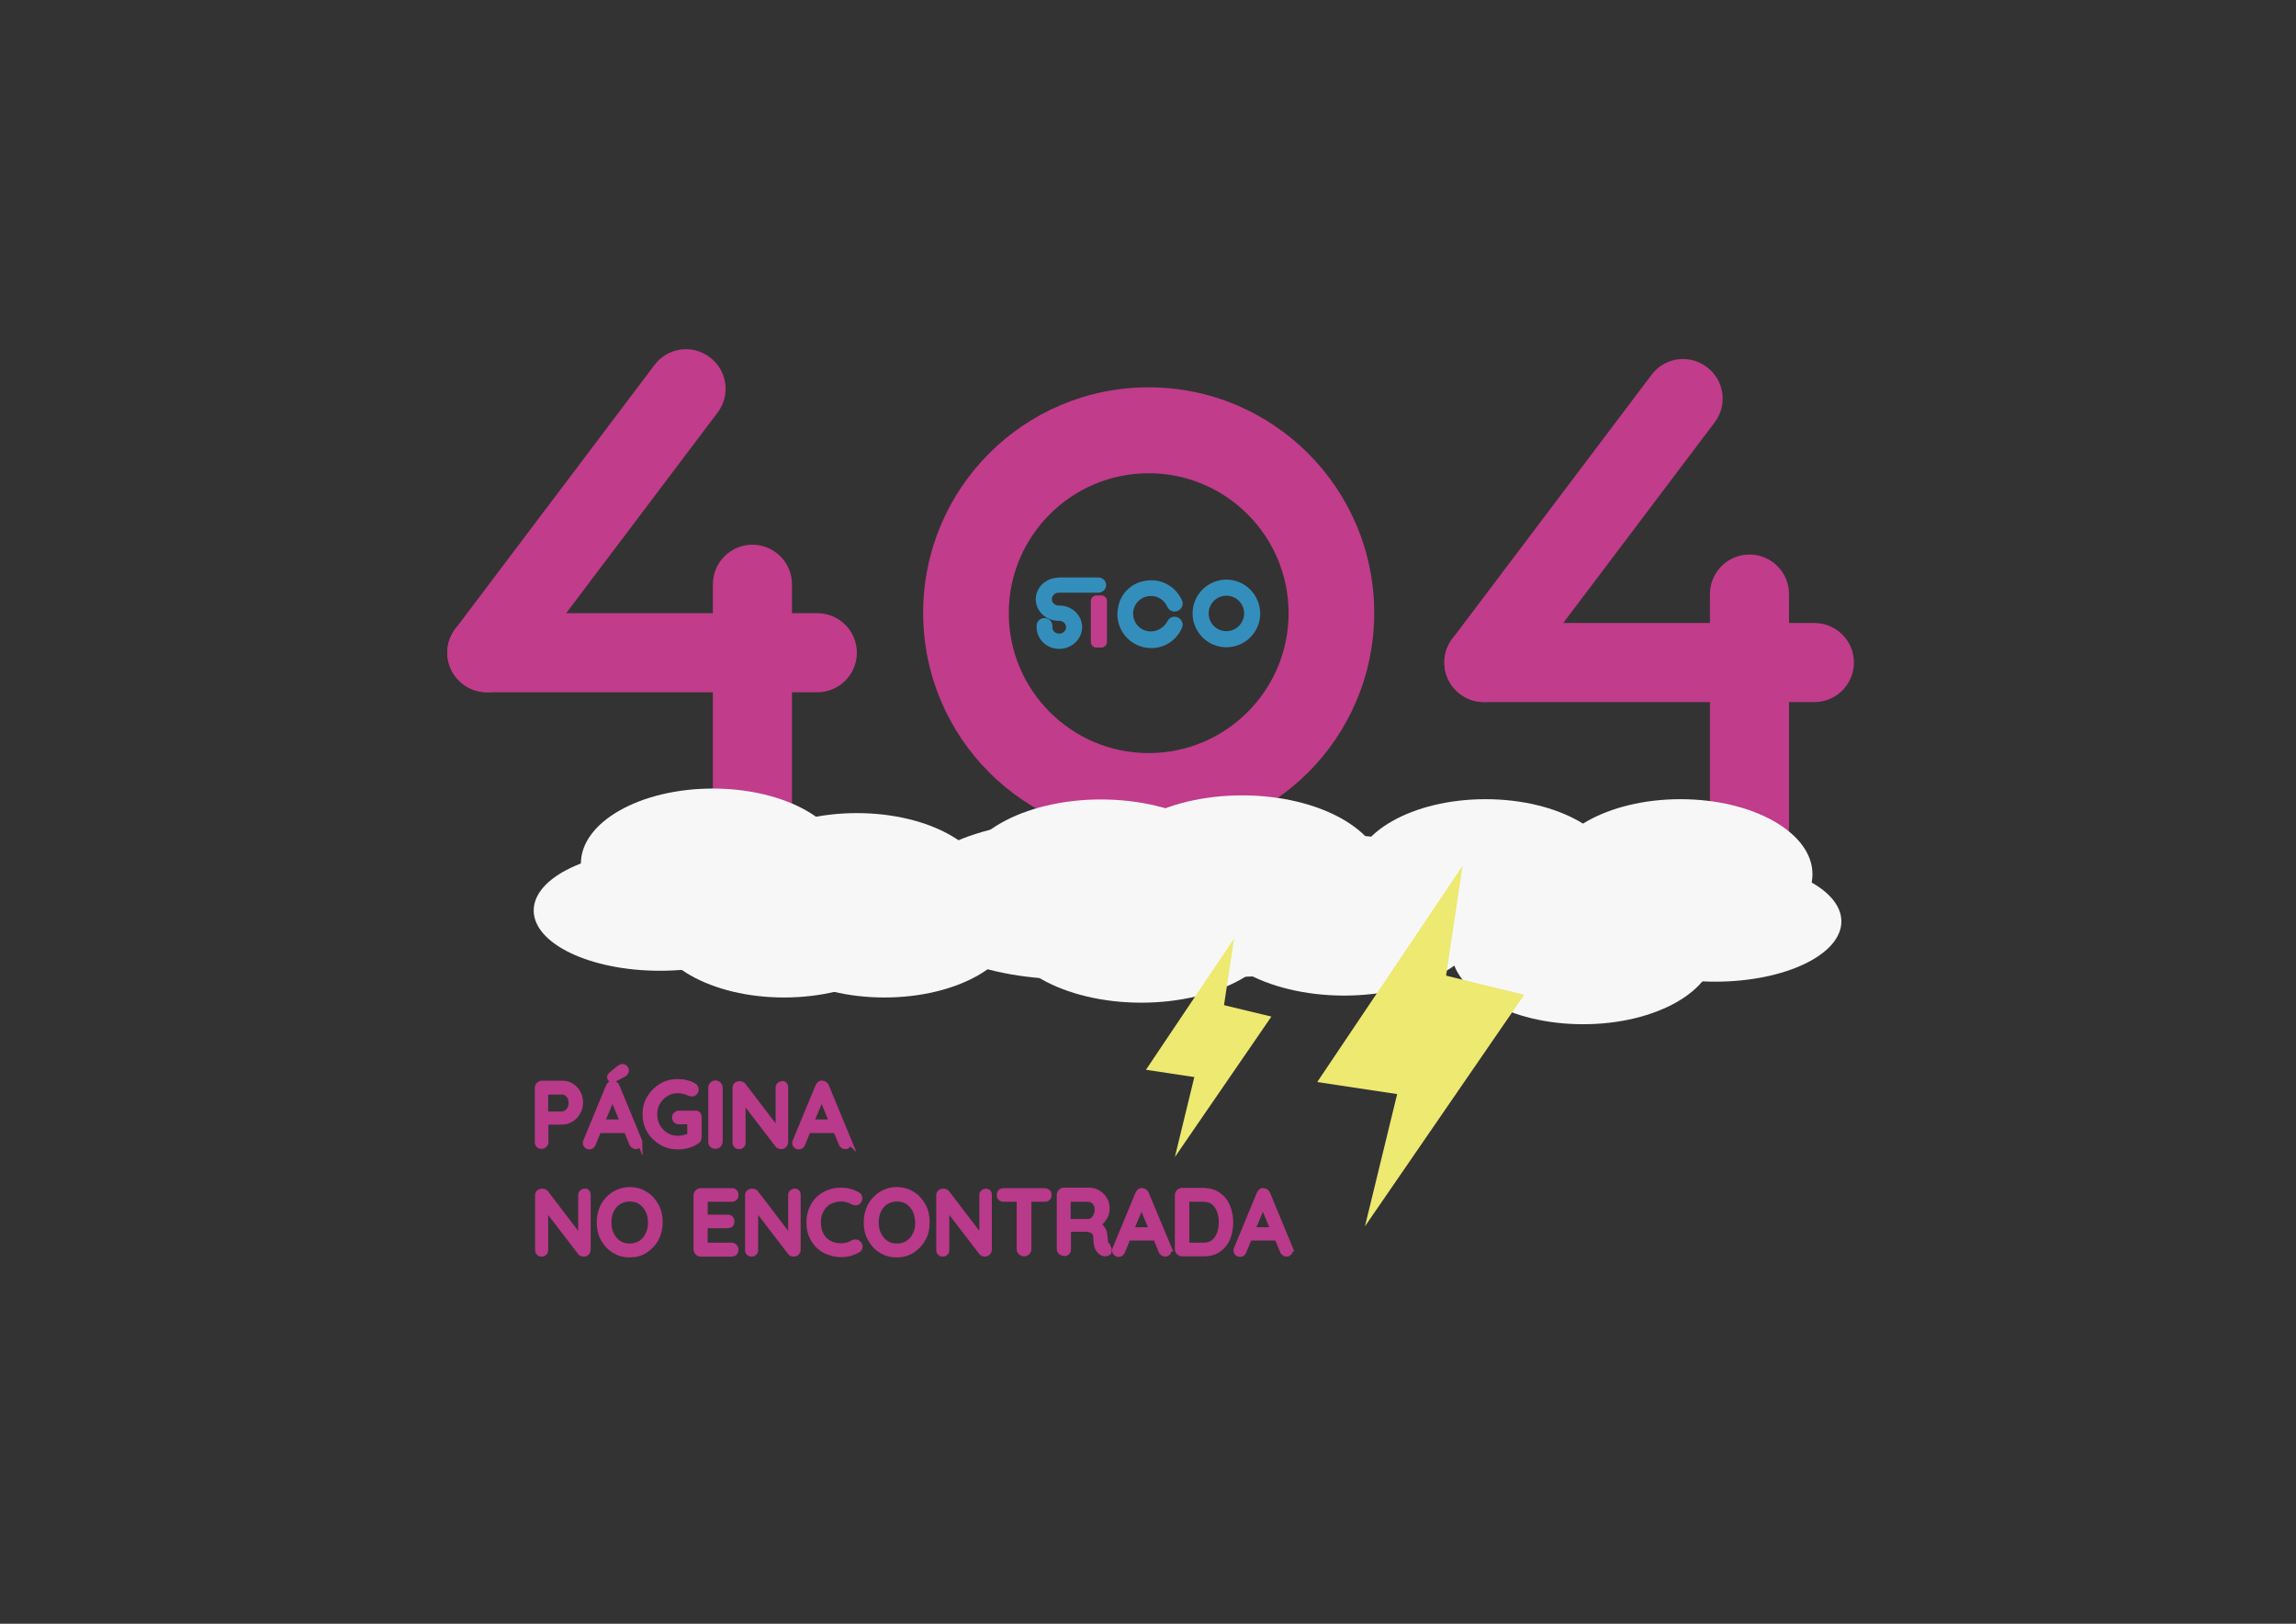 <?xml version="1.0" encoding="utf-8"?>
<!-- Generator: Adobe Illustrator 19.0.0, SVG Export Plug-In . SVG Version: 6.00 Build 0)  -->
<svg version="1.1" id="Capa_1" xmlns="http://www.w3.org/2000/svg" xmlns:xlink="http://www.w3.org/1999/xlink" x="0px" y="0px"
	 viewBox="0 0 841.9 595.3" style="enable-background:new 0 0 841.9 595.3;" xml:space="preserve">
<rect x="0" y="0" width="841.9" height="595.3" fill="#333333" stroke="none"/>
<style type="text/css">
	.st0{fill:#C13C8A;}
	.st1{fill:#F7F7F8;}
	.st2{fill:#348EBB;stroke:#348EBB;stroke-miterlimit:10;}
	.st3{fill:#348EBB;}
	.st4{fill:#EDE971;}
	.st5{fill:#B9398A;stroke:#B9398A;stroke-width:2;stroke-miterlimit:10;}
</style>
<path id="XMLID_2_" class="st0" d="M314.2,239.3L314.2,239.3c0,8-6.5,14.5-14.5,14.5H178.5c-8,0-14.5-6.5-14.5-14.5v0
	c0-8,6.5-14.5,14.5-14.5h121.2C307.7,224.8,314.2,231.3,314.2,239.3z"/>
<path id="XMLID_16_" class="st0" d="M421.2,142c-45.7,0-82.7,37-82.7,82.7c0,45.7,37,82.7,82.7,82.7c45.7,0,82.7-37,82.7-82.7
	C503.9,179.1,466.9,142,421.2,142z M421.2,276.1c-28.3,0-51.3-23-51.3-51.3c0-28.3,23-51.3,51.3-51.3c28.3,0,51.3,23,51.3,51.3
	C472.5,253.1,449.5,276.1,421.2,276.1z"/>
<path id="XMLID_4_" class="st0" d="M260.3,131L260.3,131c6.4,4.8,7.7,13.9,2.8,20.3l-73,96.7c-4.8,6.4-13.9,7.7-20.3,2.8l0,0
	c-6.4-4.8-7.7-13.9-2.8-20.3l73-96.7C244.8,127.4,253.9,126.1,260.3,131z"/>
<path id="XMLID_5_" class="st0" d="M275.9,199.7L275.9,199.7c8,0,14.5,6.5,14.5,14.5v85.6c0,8-6.5,14.5-14.5,14.5h0
	c-8,0-14.5-6.5-14.5-14.5v-85.6C261.4,206.2,267.9,199.7,275.9,199.7z"/>
<path id="XMLID_7_" class="st0" d="M679.8,242.9L679.8,242.9c0,8-6.5,14.5-14.5,14.5H544.1c-8,0-14.5-6.5-14.5-14.5v0
	c0-8,6.5-14.5,14.5-14.5h121.2C673.3,228.4,679.8,234.9,679.8,242.9z"/>
<path id="XMLID_6_" class="st0" d="M625.9,134.6L625.9,134.6c6.4,4.8,7.7,13.9,2.8,20.3l-73,96.7c-4.8,6.4-13.9,7.7-20.3,2.8v0
	c-6.4-4.8-7.7-13.9-2.8-20.3l73-96.7C610.4,131,619.5,129.7,625.9,134.6z"/>
<path id="XMLID_3_" class="st0" d="M641.5,203.3L641.5,203.3c8,0,14.5,6.5,14.5,14.5v85.6c0,8-6.5,14.5-14.5,14.5h0
	c-8,0-14.5-6.5-14.5-14.5v-85.6C627,209.8,633.5,203.3,641.5,203.3z"/>
<ellipse id="XMLID_8_" class="st1" cx="628.9" cy="337.8" rx="46.3" ry="22.1"/>
<ellipse id="XMLID_10_" class="st1" cx="616.2" cy="320.5" rx="48.4" ry="27.5"/>
<ellipse id="XMLID_12_" class="st1" cx="593.1" cy="329.6" rx="48.4" ry="27.5"/>
<ellipse id="XMLID_24_" class="st1" cx="391.8" cy="329.9" rx="61.1" ry="29.1"/>
<ellipse id="XMLID_21_" class="st1" cx="403.7" cy="322.5" rx="51.8" ry="29.4"/>
<ellipse id="XMLID_20_" class="st1" cx="418.5" cy="338.2" rx="51.8" ry="29.4"/>
<ellipse id="XMLID_30_" class="st1" cx="454" cy="329" rx="61.1" ry="29.1"/>
<ellipse id="XMLID_29_" class="st1" cx="455.5" cy="321" rx="51.8" ry="29.4"/>
<ellipse id="XMLID_28_" class="st1" cx="492.9" cy="335.6" rx="51.8" ry="29.4"/>
<ellipse id="XMLID_33_" class="st1" cx="242" cy="333.8" rx="46.3" ry="22.1"/>
<ellipse id="XMLID_32_" class="st1" cx="261.4" cy="316.6" rx="48.4" ry="27.5"/>
<ellipse id="XMLID_34_" class="st1" cx="314.2" cy="325.6" rx="48.4" ry="27.5"/>
<ellipse id="XMLID_35_" class="st1" cx="324.3" cy="338.2" rx="48.4" ry="27.5"/>
<ellipse id="XMLID_36_" class="st1" cx="580.5" cy="348" rx="48.4" ry="27.5"/>
<ellipse id="XMLID_37_" class="st1" cx="544.7" cy="320.5" rx="48.4" ry="27.5"/>
<ellipse id="XMLID_38_" class="st1" cx="287.5" cy="338.2" rx="48.4" ry="27.5"/>
<path id="XMLID_31_" class="st0" d="M403.9,237.4h-1.9c-1.1,0-2-0.9-2-2v-15.1c0-1.1,0.9-2,2-2h1.9c1.1,0,2,0.9,2,2v15.1
	C405.8,236.5,405,237.4,403.9,237.4z"/>
<g id="XMLID_1_">
	<path id="XMLID_23_" class="st2" d="M388.1,234.7"/>
	<path id="XMLID_18_" class="st2" d="M388.1,222.4"/>
	<path id="XMLID_11_" class="st2" d="M387.9,212.2h14.8c1.3,0,2.4,1,2.4,2.3v0c0,1.3-1.1,2.3-2.4,2.3h-14.8h0.3c-1.7,0-3,1.3-3,2.9
		c0,1.6,1.4,2.8,3.1,2.8c4.4-0.1,8,3.3,8,7.4c0,4.1-3.5,7.4-7.7,7.5c-4.4,0.1-8-3.3-8-7.4v0.2v-0.8c0-1.3,1.1-2.3,2.4-2.3l0,0
		c1.3,0,2.4,1,2.4,2.3v0.8v-0.2c0,1.6,1.3,2.8,3,2.8c1.7,0,3-1.3,3-2.9c0-1.6-1.4-2.8-3.1-2.8c-4.4,0.1-8-3.3-8-7.4
		c0-4.1,3.5-7.4,7.9-7.4"/>
</g>
<path id="XMLID_9_" class="st3" d="M422,231.5c-3.7,0-6.7-3.1-6.5-6.9c0.2-3.3,2.9-6,6.3-6.1c2.8-0.1,5.1,1.5,6.2,3.9
	c0.5,1.1,1.5,1.8,2.7,1.8l0,0c2.1,0,3.6-2.2,2.7-4.1c-2.3-5.2-8-8.5-14.3-7c-4.5,1-8,4.5-9,9c-2,8.2,4.2,15.5,12,15.5
	c5.1,0,9.4-3,11.3-7.4c0.9-1.9-0.6-4.1-2.7-4.1h0c-1.2,0-2.2,0.7-2.7,1.8C426.9,229.9,424.6,231.5,422,231.5z"/>
<path id="XMLID_13_" class="st3" d="M449.7,212.5c-6.8,0-12.4,5.5-12.4,12.4c0,6.8,5.5,12.4,12.4,12.4c6.8,0,12.4-5.5,12.4-12.4
	C462,218,456.5,212.5,449.7,212.5z M449.7,231.4c-3.6,0-6.5-2.9-6.5-6.5c0-3.6,2.9-6.5,6.5-6.5c3.6,0,6.5,2.9,6.5,6.5
	C456.2,228.4,453.3,231.4,449.7,231.4z"/>
<polyline id="XMLID_25_" class="st4" points="523.3,356 558.9,364.7 500.5,449.6 "/>
<polyline id="XMLID_26_" class="st4" points="523.5,402.8 483,396.7 536.3,317.4 "/>
<polyline id="XMLID_39_" class="st4" points="444.6,367.5 466.2,372.7 430.8,424.2 "/>
<polyline id="XMLID_27_" class="st4" points="444.7,395.9 420.2,392.2 452.5,344.1 "/>
<g id="XMLID_42_">
	<path id="XMLID_43_" class="st5" d="M209.5,398.1c1,0.6,1.8,1.5,2.4,2.5c0.6,1.1,0.9,2.3,0.9,3.5c0,1.3-0.3,2.5-0.9,3.6
		c-0.6,1.1-1.4,2-2.4,2.6s-2.1,1-3.2,1h-6.2v7.3c0,0.4-0.1,0.8-0.4,1.1s-0.6,0.5-1.1,0.5c-0.5,0-0.8-0.1-1.1-0.4s-0.4-0.7-0.4-1.1
		v-19.9c0-0.4,0.2-0.8,0.5-1.1c0.3-0.3,0.7-0.5,1.1-0.5h7.6C207.4,397.2,208.5,397.5,209.5,398.1z M207.9,407.8
		c0.5-0.4,0.9-0.9,1.2-1.5c0.3-0.6,0.4-1.3,0.4-2c0-1.1-0.3-2.1-1-2.8c-0.6-0.8-1.4-1.2-2.3-1.2h-6.2v8.2h6.2
		C206.8,408.4,207.4,408.2,207.9,407.8z"/>
	<path id="XMLID_46_" class="st5" d="M234.5,418.8c0,0.4-0.1,0.8-0.4,1.1c-0.3,0.3-0.6,0.4-1,0.4c-0.3,0-0.6-0.1-0.8-0.3
		c-0.3-0.2-0.5-0.4-0.6-0.8l-2-4.8h-10.2l-2,4.9c-0.1,0.3-0.3,0.6-0.5,0.8c-0.3,0.2-0.5,0.3-0.8,0.3c-0.5,0-0.8-0.1-1.1-0.4
		s-0.4-0.6-0.4-1c0-0.1,0-0.3,0.1-0.5l8.4-20.3c0.2-0.3,0.4-0.6,0.6-0.8c0.3-0.2,0.6-0.3,0.9-0.2c0.3,0,0.6,0.1,0.9,0.3
		c0.3,0.2,0.4,0.4,0.6,0.8l8.3,20.1C234.5,418.3,234.5,418.6,234.5,418.8z M220.7,411.4h7.7l-3.8-9.2L220.7,411.4z M223.9,395.6
		c-0.2-0.2-0.3-0.4-0.3-0.7c0-0.3,0.1-0.5,0.4-0.8l2.9-2.4c0.5-0.4,0.9-0.6,1.3-0.6c0.4,0,0.7,0.1,1,0.4c0.3,0.3,0.4,0.6,0.4,1
		c0,0.3-0.1,0.6-0.3,0.8c-0.2,0.3-0.4,0.5-0.7,0.6l-3.3,1.7c-0.3,0.1-0.5,0.2-0.8,0.2C224.3,395.8,224.1,395.7,223.9,395.6z"/>
	<path id="XMLID_50_" class="st5" d="M255.9,408.5c0.3,0.3,0.4,0.7,0.4,1.1v7.4c0,0.6-0.3,1.1-0.8,1.4c-1,0.7-2.1,1.2-3.3,1.5
		c-1.2,0.4-2.4,0.5-3.7,0.5c-2.2,0-4.2-0.5-6-1.6c-1.8-1.1-3.3-2.5-4.3-4.3c-1.1-1.8-1.6-3.8-1.6-6c0-2.2,0.5-4.2,1.6-6
		c1.1-1.8,2.5-3.2,4.3-4.3c1.8-1.1,3.8-1.6,6-1.6c1.1,0,2.2,0.1,3.2,0.4c1,0.2,1.9,0.6,2.7,1.1c0.3,0.2,0.5,0.3,0.6,0.6
		c0.1,0.2,0.2,0.5,0.2,0.7c0,0.4-0.1,0.8-0.4,1.1c-0.3,0.3-0.7,0.5-1.1,0.5c-0.3,0-0.6-0.1-0.9-0.2c-1.4-0.7-2.9-1-4.3-1
		c-1.6,0-3,0.4-4.3,1.2c-1.3,0.8-2.3,1.8-3.1,3.2c-0.8,1.3-1.1,2.8-1.1,4.4c0,1.6,0.4,3.1,1.1,4.4c0.8,1.3,1.8,2.4,3.1,3.2
		c1.3,0.8,2.7,1.2,4.3,1.2c0.7,0,1.5-0.1,2.4-0.3c0.8-0.2,1.5-0.4,2.1-0.7v-5.2h-4c-0.4,0-0.8-0.1-1.1-0.4c-0.3-0.3-0.5-0.7-0.5-1.1
		c0-0.5,0.2-0.8,0.5-1.1c0.3-0.3,0.7-0.4,1.1-0.4h5.8C255.2,408.1,255.6,408.2,255.9,408.5z"/>
	<path id="XMLID_52_" class="st5" d="M263.5,419.7c-0.3,0.3-0.7,0.5-1.2,0.5c-0.5,0-0.9-0.2-1.2-0.5s-0.4-0.7-0.4-1.2v-19.8
		c0-0.4,0.2-0.8,0.5-1.1c0.3-0.3,0.7-0.5,1.2-0.5c0.4,0,0.8,0.2,1.1,0.5c0.3,0.3,0.5,0.7,0.5,1.1v19.8
		C264,419,263.8,419.4,263.5,419.7z"/>
	<path id="XMLID_54_" class="st5" d="M287.6,397.6c0.3,0.3,0.4,0.6,0.4,1v20c0,0.5-0.1,0.8-0.4,1.2s-0.7,0.5-1.1,0.5
		c-0.2,0-0.5,0-0.7-0.1c-0.2-0.1-0.4-0.2-0.5-0.3l-12.9-16.8v15.8c0,0.4-0.1,0.8-0.4,1c-0.3,0.3-0.6,0.4-1,0.4c-0.4,0-0.8-0.1-1-0.4
		c-0.3-0.3-0.4-0.6-0.4-1v-20c0-0.5,0.1-0.8,0.4-1.1s0.7-0.4,1.1-0.4c0.3,0,0.5,0,0.8,0.1s0.4,0.2,0.6,0.4l12.9,16.9v-16
		c0-0.4,0.1-0.8,0.4-1c0.3-0.3,0.6-0.4,1-0.4C287,397.2,287.4,397.3,287.6,397.6z"/>
	<path id="XMLID_56_" class="st5" d="M311.3,418.8c0,0.4-0.1,0.8-0.4,1.1c-0.3,0.3-0.6,0.4-1,0.4c-0.3,0-0.6-0.1-0.8-0.3
		c-0.3-0.2-0.5-0.4-0.6-0.8l-2-4.8h-10.2l-2,4.9c-0.1,0.3-0.3,0.6-0.5,0.8c-0.3,0.2-0.5,0.3-0.8,0.3c-0.5,0-0.8-0.1-1.1-0.4
		s-0.4-0.6-0.4-1c0-0.1,0-0.3,0.1-0.5l8.4-20.3c0.2-0.3,0.4-0.6,0.6-0.8c0.3-0.2,0.6-0.3,0.9-0.2c0.3,0,0.6,0.1,0.9,0.3
		c0.3,0.2,0.4,0.4,0.6,0.8l8.3,20.1C311.2,418.3,311.3,418.6,311.3,418.8z M297.4,411.4h7.7l-3.8-9.2L297.4,411.4z"/>
	<path id="XMLID_59_" class="st5" d="M215.2,437c0.3,0.3,0.4,0.6,0.4,1v20c0,0.5-0.1,0.8-0.4,1.2s-0.7,0.5-1.1,0.5
		c-0.2,0-0.5,0-0.7-0.1c-0.2-0.1-0.4-0.2-0.5-0.3l-12.9-16.8v15.8c0,0.4-0.1,0.8-0.4,1c-0.3,0.3-0.6,0.4-1,0.4c-0.4,0-0.8-0.1-1-0.4
		c-0.3-0.3-0.4-0.6-0.4-1v-20c0-0.5,0.1-0.8,0.4-1.1s0.7-0.4,1.1-0.4c0.3,0,0.5,0,0.8,0.1s0.4,0.2,0.6,0.4l12.9,16.9v-16
		c0-0.4,0.1-0.8,0.4-1c0.3-0.3,0.6-0.4,1-0.4C214.6,436.6,215,436.8,215.2,437z"/>
	<path id="XMLID_61_" class="st5" d="M240.6,454.1c-1,1.8-2.3,3.2-4,4.3s-3.6,1.6-5.7,1.6c-2.1,0-4-0.5-5.7-1.6c-1.7-1-3-2.5-4-4.3
		c-1-1.8-1.4-3.8-1.4-6c0-2.2,0.5-4.2,1.4-6c1-1.8,2.3-3.2,4-4.3c1.7-1,3.6-1.6,5.7-1.6c2.1,0,4,0.5,5.7,1.6c1.7,1,3,2.5,4,4.3
		c1,1.8,1.4,3.8,1.4,6C242,450.3,241.5,452.3,240.6,454.1z M237.6,443.7c-0.7-1.3-1.6-2.4-2.7-3.1c-1.2-0.8-2.5-1.1-4-1.1
		c-1.5,0-2.8,0.4-4,1.1s-2.1,1.8-2.7,3.1c-0.7,1.3-1,2.8-1,4.5c0,1.6,0.3,3.1,1,4.5c0.7,1.3,1.6,2.4,2.7,3.1c1.2,0.8,2.5,1.1,4,1.1
		c1.5,0,2.8-0.4,4-1.1c1.2-0.8,2.1-1.8,2.7-3.1c0.7-1.3,1-2.8,1-4.5C238.6,446.5,238.3,445,237.6,443.7z"/>
	<path id="XMLID_64_" class="st5" d="M269.4,457.1c0.3,0.3,0.4,0.7,0.4,1.1c0,0.4-0.1,0.8-0.4,1.1c-0.3,0.3-0.7,0.4-1.1,0.4h-11.4
		c-0.4,0-0.8-0.2-1.1-0.5c-0.3-0.3-0.5-0.7-0.5-1.1v-19.9c0-0.4,0.2-0.8,0.5-1.1c0.3-0.3,0.7-0.5,1.1-0.5h11.4
		c0.5,0,0.8,0.1,1.1,0.4c0.3,0.3,0.4,0.7,0.4,1.1c0,0.4-0.1,0.8-0.4,1.1c-0.3,0.3-0.7,0.4-1.1,0.4h-9.8v6.7h8.3
		c0.5,0,0.8,0.1,1.1,0.4c0.3,0.3,0.4,0.6,0.4,1.1c0,0.5-0.1,0.8-0.4,1.1s-0.7,0.4-1.1,0.4h-8.3v7.3h9.8
		C268.7,456.6,269.1,456.8,269.4,457.1z"/>
	<path id="XMLID_66_" class="st5" d="M292.2,437c0.3,0.3,0.4,0.6,0.4,1v20c0,0.5-0.1,0.8-0.4,1.2s-0.7,0.5-1.1,0.5
		c-0.2,0-0.5,0-0.7-0.1c-0.2-0.1-0.4-0.2-0.5-0.3l-12.9-16.8v15.8c0,0.4-0.1,0.8-0.4,1c-0.3,0.3-0.6,0.4-1,0.4c-0.4,0-0.8-0.1-1-0.4
		c-0.3-0.3-0.4-0.6-0.4-1v-20c0-0.5,0.1-0.8,0.4-1.1s0.7-0.4,1.1-0.4c0.3,0,0.5,0,0.8,0.1s0.4,0.2,0.6,0.4l12.9,16.9v-16
		c0-0.4,0.1-0.8,0.4-1c0.3-0.3,0.6-0.4,1-0.4C291.6,436.6,291.9,436.8,292.2,437z"/>
	<path id="XMLID_68_" class="st5" d="M315.2,439.3c0,0.4-0.1,0.8-0.4,1.1c-0.3,0.4-0.6,0.5-1.1,0.5c-0.3,0-0.6-0.1-0.9-0.2
		c-1.4-0.8-2.8-1.2-4.4-1.2c-1.6,0-3.1,0.4-4.4,1.1c-1.3,0.7-2.2,1.7-2.9,3c-0.7,1.3-1.1,2.8-1.1,4.5c0,1.8,0.4,3.4,1.1,4.7
		c0.7,1.3,1.7,2.3,3,3s2.7,1,4.3,1c1.6,0,3.1-0.4,4.4-1.2c0.3-0.1,0.5-0.2,0.9-0.2c0.5,0,0.9,0.2,1.2,0.6c0.3,0.3,0.4,0.7,0.4,1.1
		c0,0.3-0.1,0.5-0.2,0.7c-0.1,0.2-0.3,0.4-0.6,0.5c-0.9,0.5-1.8,0.9-2.9,1.2c-1.1,0.3-2.1,0.4-3.1,0.4c-2.1,0-4.1-0.5-5.9-1.4
		c-1.8-0.9-3.2-2.3-4.3-4.1c-1.1-1.8-1.6-3.9-1.6-6.3c0-2.2,0.5-4.2,1.5-6s2.4-3.2,4.2-4.2c1.8-1,3.8-1.5,6-1.5c2.1,0,4.1,0.5,6,1.6
		C315,438.3,315.2,438.7,315.2,439.3z"/>
	<path id="XMLID_70_" class="st5" d="M338.5,454.1c-1,1.8-2.3,3.2-4,4.3s-3.6,1.6-5.7,1.6c-2.1,0-4-0.5-5.7-1.6c-1.7-1-3-2.5-4-4.3
		c-1-1.8-1.4-3.8-1.4-6c0-2.2,0.5-4.2,1.4-6c1-1.8,2.3-3.2,4-4.3c1.7-1,3.6-1.6,5.7-1.6c2.1,0,4,0.5,5.7,1.6c1.7,1,3,2.5,4,4.3
		c1,1.8,1.4,3.8,1.4,6C339.9,450.3,339.5,452.3,338.5,454.1z M335.6,443.7c-0.7-1.3-1.6-2.4-2.7-3.1c-1.2-0.8-2.5-1.1-4-1.1
		c-1.5,0-2.8,0.4-4,1.1s-2.1,1.8-2.7,3.1c-0.7,1.3-1,2.8-1,4.5c0,1.6,0.3,3.1,1,4.5c0.7,1.3,1.6,2.4,2.7,3.1c1.2,0.8,2.5,1.1,4,1.1
		c1.5,0,2.8-0.4,4-1.1c1.2-0.8,2.1-1.8,2.7-3.1c0.7-1.3,1-2.8,1-4.5C336.5,446.5,336.2,445,335.6,443.7z"/>
	<path id="XMLID_73_" class="st5" d="M362.3,437c0.3,0.3,0.4,0.6,0.4,1v20c0,0.5-0.1,0.8-0.4,1.2c-0.3,0.3-0.7,0.5-1.1,0.5
		c-0.2,0-0.5,0-0.7-0.1c-0.2-0.1-0.4-0.2-0.5-0.3l-12.9-16.8v15.8c0,0.4-0.1,0.8-0.4,1c-0.3,0.3-0.6,0.4-1,0.4c-0.4,0-0.8-0.1-1-0.4
		c-0.3-0.3-0.4-0.6-0.4-1v-20c0-0.5,0.1-0.8,0.4-1.1s0.7-0.4,1.1-0.4c0.3,0,0.5,0,0.8,0.1s0.4,0.2,0.6,0.4l12.9,16.9v-16
		c0-0.4,0.1-0.8,0.4-1c0.3-0.3,0.6-0.4,1-0.4S362,436.8,362.3,437z"/>
	<path id="XMLID_75_" class="st5" d="M384.2,437c0.3,0.3,0.4,0.6,0.4,1.1c0,0.5-0.1,0.8-0.4,1.1s-0.7,0.4-1.1,0.4h-5.9v18.4
		c0,0.4-0.2,0.8-0.5,1.1s-0.7,0.5-1.2,0.5c-0.5,0-0.9-0.2-1.2-0.5s-0.5-0.7-0.5-1.1v-18.4H368c-0.5,0-0.8-0.1-1.1-0.4
		c-0.3-0.3-0.4-0.6-0.4-1.1c0-0.4,0.1-0.8,0.4-1.1c0.3-0.3,0.7-0.4,1.1-0.4h15C383.5,436.6,383.9,436.8,384.2,437z"/>
	<path id="XMLID_77_" class="st5" d="M406.5,457.6c0.1,0.2,0.2,0.5,0.2,0.7c0,0.5-0.1,0.8-0.4,1c-0.3,0.2-0.7,0.3-1.1,0.3
		c-0.4,0-0.8-0.1-1.1-0.3c-0.7-0.4-1.2-1-1.6-1.8c-0.4-0.8-0.6-2.1-0.6-3.7c0-1.1-0.3-1.9-1-2.4c-0.7-0.5-1.5-0.8-2.6-0.8h-6.6v7.4
		c0,0.5-0.1,0.8-0.4,1.1c-0.3,0.3-0.6,0.4-1,0.4c-0.5,0-0.9-0.2-1.3-0.5c-0.4-0.3-0.5-0.7-0.5-1.1v-19.9c0-0.4,0.2-0.8,0.5-1.1
		c0.3-0.3,0.7-0.5,1.1-0.5h9.2c1.2,0,2.3,0.3,3.3,0.9c1,0.6,1.8,1.4,2.4,2.4c0.6,1,0.9,2.2,0.9,3.4c0,1.2-0.3,2.4-1,3.4
		c-0.7,1.1-1.5,1.9-2.5,2.4c0.8,0.4,1.5,1,1.9,1.7c0.5,0.7,0.7,1.6,0.8,2.6c0.1,1.2,0.2,2.1,0.3,2.5c0.1,0.4,0.4,0.8,0.7,1
		C406.2,457.2,406.3,457.3,406.5,457.6z M400.7,447.3c0.5-0.4,0.9-0.9,1.2-1.6c0.3-0.7,0.5-1.4,0.5-2.3c0-1.1-0.3-1.9-1-2.7
		c-0.6-0.7-1.4-1.1-2.4-1.1h-7.4v8.3h7.5C399.7,447.9,400.2,447.7,400.7,447.3z"/>
	<path id="XMLID_80_" class="st5" d="M428.6,458.2c0,0.4-0.1,0.8-0.4,1.1c-0.3,0.3-0.6,0.4-1,0.4c-0.3,0-0.6-0.1-0.8-0.3
		c-0.3-0.2-0.5-0.4-0.6-0.8l-2-4.8h-10.2l-2,4.9c-0.1,0.3-0.3,0.6-0.5,0.8c-0.3,0.2-0.5,0.3-0.8,0.3c-0.5,0-0.8-0.1-1.1-0.4
		s-0.4-0.6-0.4-1c0-0.1,0-0.3,0.1-0.5l8.4-20.3c0.2-0.3,0.4-0.6,0.6-0.8s0.6-0.3,0.9-0.2c0.3,0,0.6,0.1,0.9,0.3
		c0.3,0.2,0.4,0.4,0.6,0.8l8.4,20.1C428.5,457.8,428.6,458,428.6,458.2z M414.7,450.9h7.7l-3.8-9.2L414.7,450.9z"/>
	<path id="XMLID_83_" class="st5" d="M446.8,438.2c1.5,1,2.6,2.4,3.3,4.2c0.7,1.7,1.1,3.7,1.1,5.8c0,2.1-0.4,4.1-1.1,5.8
		c-0.7,1.7-1.9,3.1-3.3,4.1c-1.5,1-3.2,1.5-5.3,1.5h-8.1c-0.4,0-0.8-0.2-1.1-0.5s-0.5-0.7-0.5-1.1v-19.9c0-0.4,0.2-0.8,0.5-1.1
		c0.3-0.3,0.7-0.5,1.1-0.5h8.1C443.6,436.6,445.4,437.1,446.8,438.2z M446.2,454.2c1.1-1.6,1.7-3.6,1.7-6.1c0-2.5-0.6-4.5-1.7-6.1
		s-2.8-2.4-5-2.4h-6.1v17h6.1C443.4,456.6,445.1,455.8,446.2,454.2z"/>
	<path id="XMLID_86_" class="st5" d="M473.1,458.2c0,0.4-0.1,0.8-0.4,1.1c-0.3,0.3-0.6,0.4-1,0.4c-0.3,0-0.6-0.1-0.8-0.3
		c-0.3-0.2-0.5-0.4-0.6-0.8l-2-4.8h-10.2l-2,4.9c-0.1,0.3-0.3,0.6-0.5,0.8c-0.3,0.2-0.5,0.3-0.8,0.3c-0.5,0-0.8-0.1-1.1-0.4
		s-0.4-0.6-0.4-1c0-0.1,0-0.3,0.1-0.5l8.4-20.3c0.2-0.3,0.4-0.6,0.6-0.8s0.6-0.3,0.9-0.2c0.3,0,0.6,0.1,0.9,0.3
		c0.3,0.2,0.4,0.4,0.6,0.8l8.3,20.1C473,457.8,473.1,458,473.1,458.2z M459.2,450.9h7.7l-3.8-9.2L459.2,450.9z"/>
</g>
</svg>
